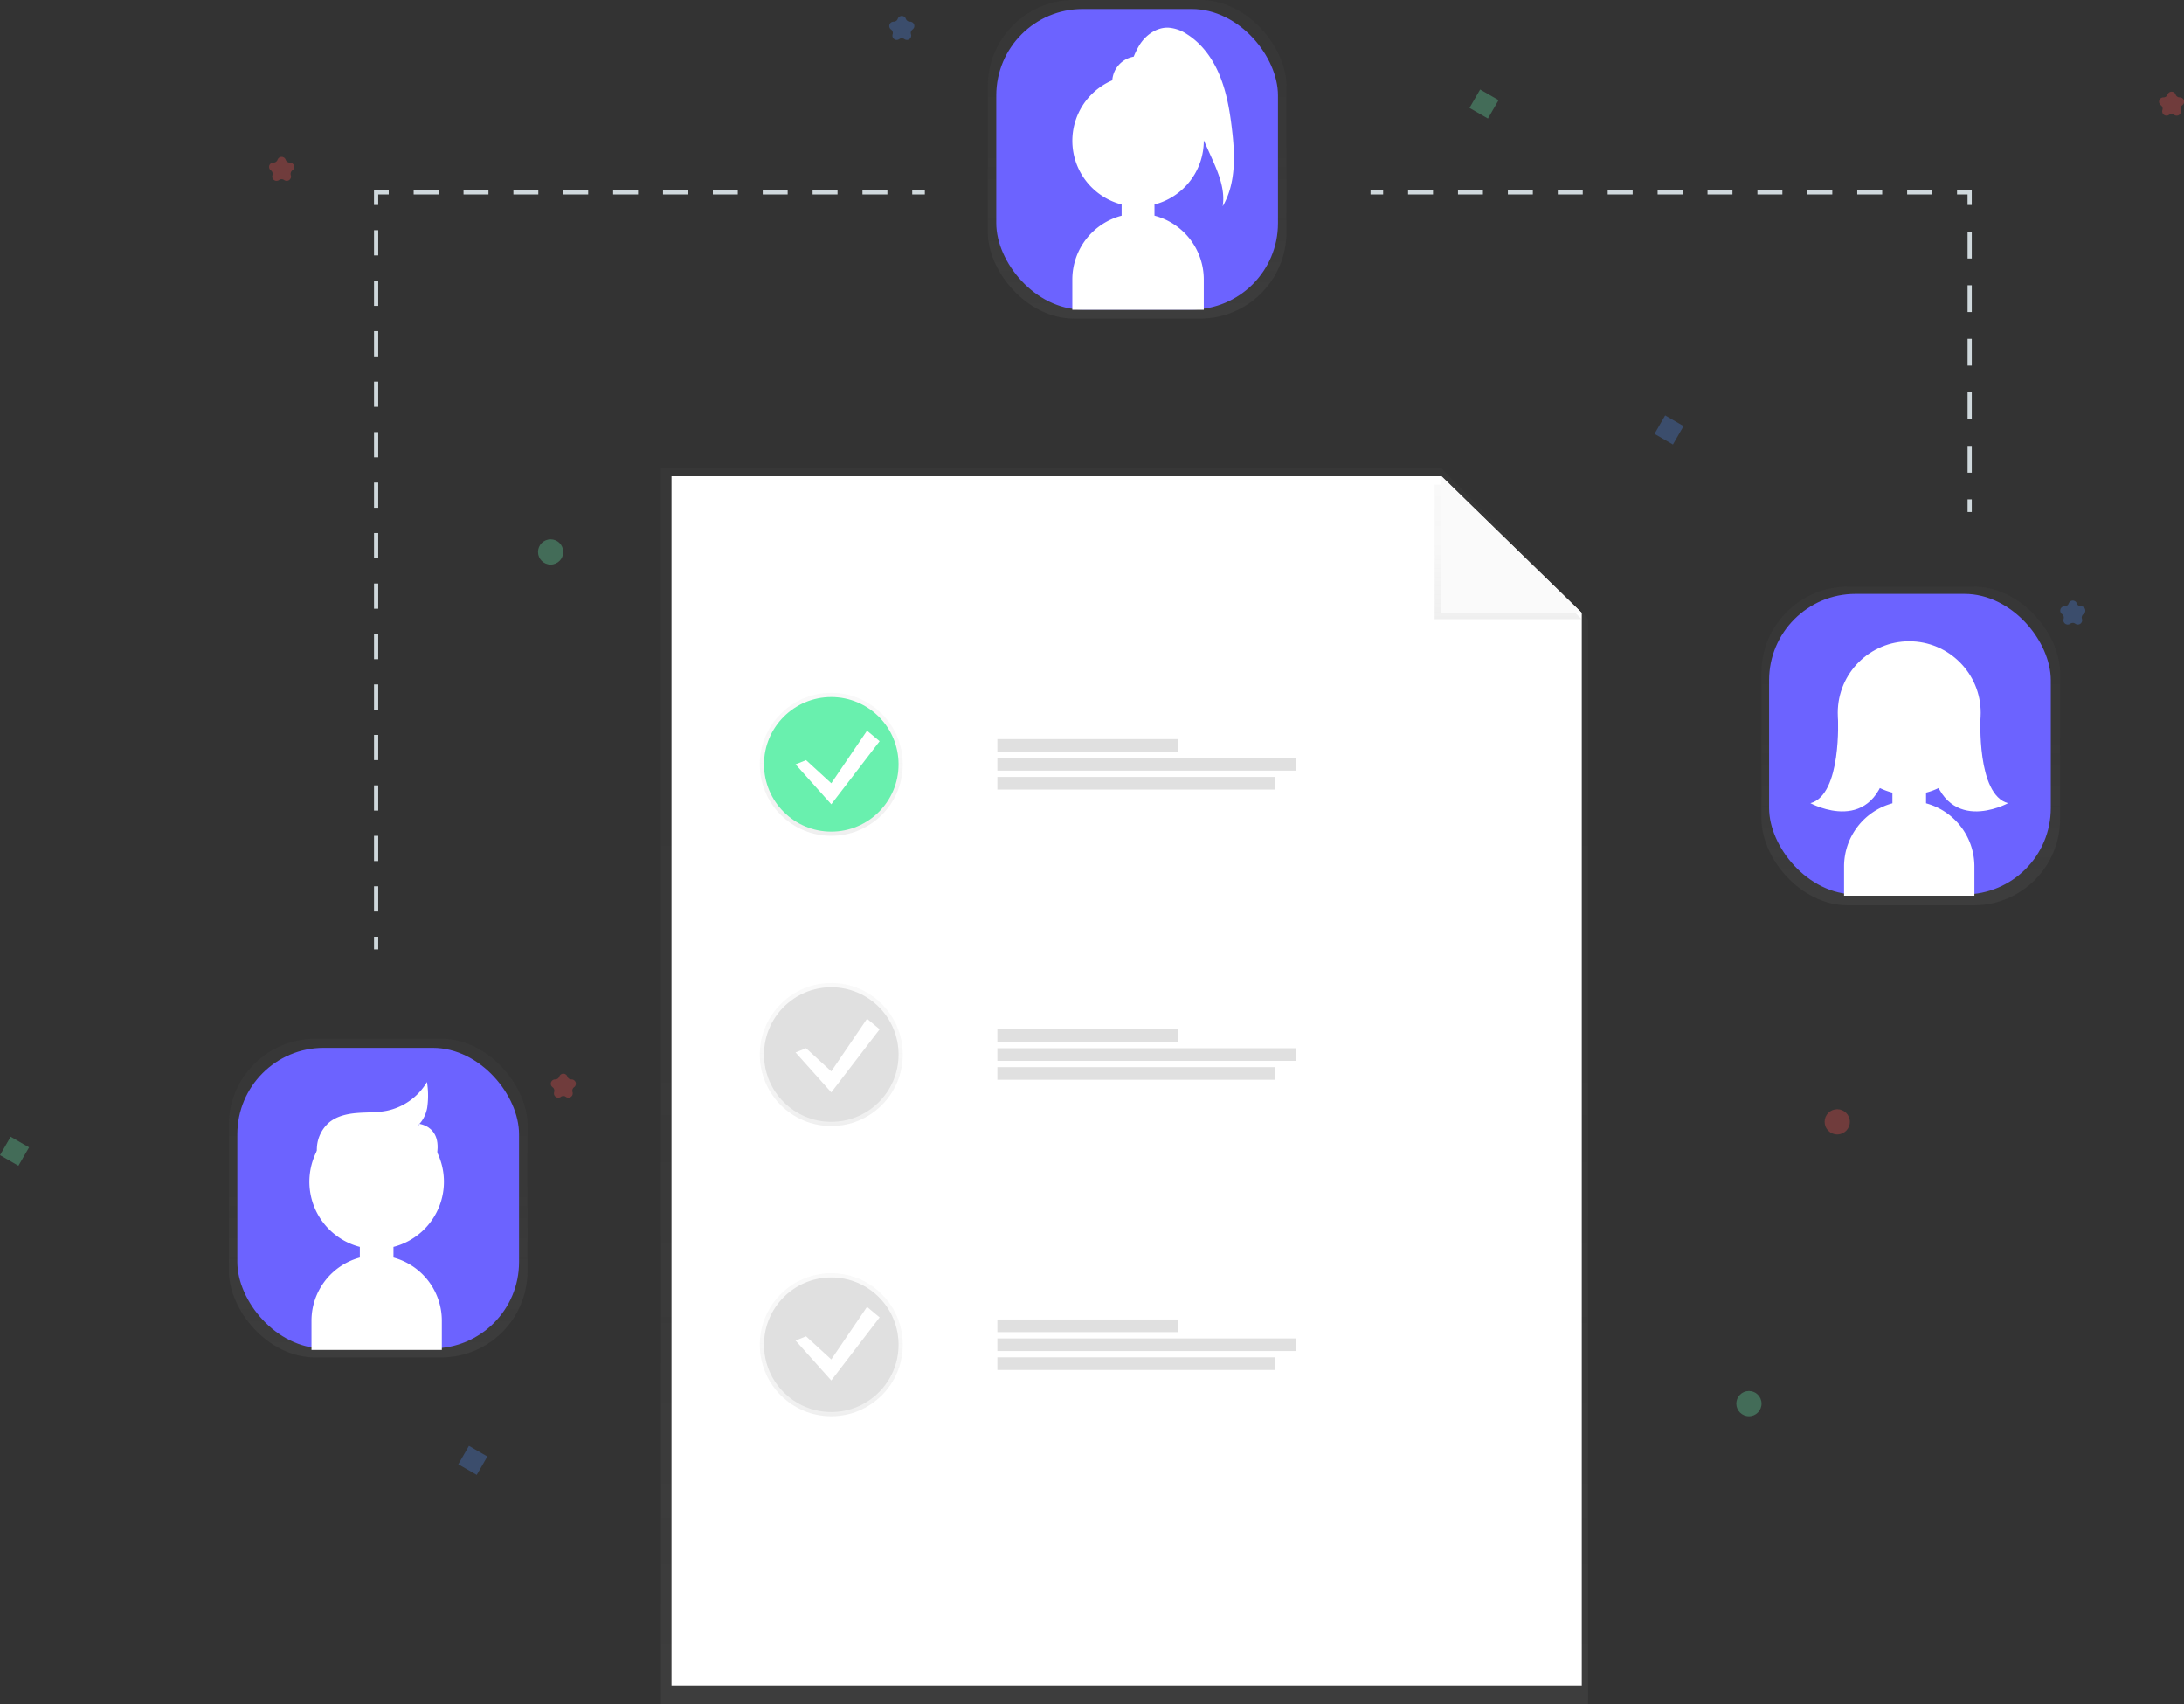 <svg xmlns="http://www.w3.org/2000/svg" xmlns:xlink="http://www.w3.org/1999/xlink" id="54fcc2f7-53e7-45d8-a841-dc7d14505feb" width="1038.87" height="810.47" data-name="Layer 1" viewBox="0 0 1038.87 810.47"><rect x="0" y="0" width="1038.87" height="810.47" fill="#333333" stroke="none"/><defs><linearGradient id="27465f25-9408-49a9-9216-48a6ce9c70a8" x1="534.92" x2="534.92" y1="810.47" y2="222.47" gradientUnits="userSpaceOnUse"><stop offset="0" stop-color="gray" stop-opacity=".25"/><stop offset=".54" stop-color="gray" stop-opacity=".12"/><stop offset="1" stop-color="gray" stop-opacity=".1"/></linearGradient><linearGradient id="e91042cb-24ea-45b7-b114-6b1d04bb7f08" x1="717.42" x2="717.42" y1="294.47" y2="230.47" xlink:href="#27465f25-9408-49a9-9216-48a6ce9c70a8"/><linearGradient id="9cf8e098-6faf-4a73-b831-ba42ba092f0c" x1="395.42" x2="395.42" y1="397.47" y2="329.47" xlink:href="#27465f25-9408-49a9-9216-48a6ce9c70a8"/><linearGradient id="21bcc3e4-cd05-4d2e-b95d-9c2cbf890a58" x1="395.42" x2="395.42" y1="535.47" y2="467.47" xlink:href="#27465f25-9408-49a9-9216-48a6ce9c70a8"/><linearGradient id="4d853afe-cdcc-4858-a900-820b5357492d" x1="395.42" x2="395.42" y1="673.47" y2="605.47" xlink:href="#27465f25-9408-49a9-9216-48a6ce9c70a8"/><linearGradient id="d1e401fd-77b8-4ce0-9bb7-4c75914a74e3" x1="908.9" x2="908.9" y1="430.51" y2="279" xlink:href="#27465f25-9408-49a9-9216-48a6ce9c70a8"/><linearGradient id="d4f55a51-6681-4e20-af66-41db58e2378f" x1="540.9" x2="540.9" y1="151.51" y2="0" xlink:href="#27465f25-9408-49a9-9216-48a6ce9c70a8"/><linearGradient id="fbbf67ca-fbff-4142-84f8-518d9367c25b" x1="179.9" x2="179.9" y1="645.51" y2="494" xlink:href="#27465f25-9408-49a9-9216-48a6ce9c70a8"/></defs><title>collaboration2</title><g opacity=".5"><polygon fill="url(#27465f25-9408-49a9-9216-48a6ce9c70a8)" points="755.41 810.47 314.42 810.47 314.42 222.47 685.42 222.47 755.41 294.47 755.41 810.47"/></g><polygon fill="#fff" points="752.41 801.47 319.42 801.47 319.42 226.47 685.75 226.47 752.41 291.47 752.41 801.47"/><g opacity=".5"><polygon fill="url(#e91042cb-24ea-45b7-b114-6b1d04bb7f08)" points="682.41 294.47 682.41 230.47 688.17 230.47 752.41 294.47 682.41 294.47"/></g><polygon fill="#fafafa" points="685.41 291.47 685.41 226.47 752.41 291.47 685.41 291.47"/><g opacity=".5"><circle cx="395.42" cy="363.47" r="34" fill="url(#9cf8e098-6faf-4a73-b831-ba42ba092f0c)"/></g><circle cx="395.42" cy="363.47" r="32" fill="#69f0ae"/><g opacity=".5"><circle cx="395.42" cy="501.47" r="34" fill="url(#21bcc3e4-cd05-4d2e-b95d-9c2cbf890a58)"/></g><circle cx="395.42" cy="501.47" r="32" fill="#e0e0e0"/><g opacity=".5"><circle cx="395.42" cy="639.47" r="34" fill="url(#4d853afe-cdcc-4858-a900-820b5357492d)"/></g><circle cx="395.42" cy="639.47" r="32" fill="#e0e0e0"/><rect width="86" height="6" x="474.42" y="351.47" fill="#e0e0e0"/><rect width="142" height="6" x="474.42" y="360.47" fill="#e0e0e0"/><rect width="132" height="6" x="474.42" y="369.47" fill="#e0e0e0"/><rect width="86" height="6" x="474.42" y="489.47" fill="#e0e0e0"/><rect width="142" height="6" x="474.42" y="498.47" fill="#e0e0e0"/><rect width="132" height="6" x="474.42" y="507.47" fill="#e0e0e0"/><rect width="86" height="6" x="474.42" y="627.47" fill="#e0e0e0"/><rect width="142" height="6" x="474.42" y="636.47" fill="#e0e0e0"/><rect width="132" height="6" x="474.42" y="645.47" fill="#e0e0e0"/><polygon fill="#fff" points="383.42 361.47 395.42 372.47 412.42 347.47 418.42 352.47 395.42 382.47 378.42 363.47 383.42 361.47"/><polygon fill="#fff" points="383.42 498.47 395.42 509.47 412.42 484.47 418.42 489.47 395.42 519.47 378.42 500.47 383.42 498.47"/><polygon fill="#fff" points="383.42 635.47 395.42 646.47 412.42 621.47 418.42 626.47 395.42 656.47 378.42 637.47 383.42 635.47"/><g opacity=".5"><rect width="142.04" height="151.51" x="837.88" y="279" fill="url(#d1e401fd-77b8-4ce0-9bb7-4c75914a74e3)" rx="41.07" ry="41.07"/></g><rect width="134" height="142.93" x="841.51" y="282.41" fill="#6c63ff" rx="41.07" ry="41.07"/><path fill="#fff" d="M996.73,426.77V421.7a32,32,0,1,0-16,0v5.07a31.12,31.12,0,0,0-23,29.94v14h62v-14A31.12,31.12,0,0,0,996.73,426.77Z" transform="translate(-80.56 -44.76)"/><circle cx="908.17" cy="338.95" r="34" fill="#fff"/><path fill="#fff" d="M1022.64,386.06s-1.91,36.65,13.09,40.65c0,0-31,17-37-20Z" transform="translate(-80.56 -44.76)"/><path fill="#fff" d="M954.82,386.06s1.91,36.65-13.09,40.65c0,0,31,17,37-20Z" transform="translate(-80.56 -44.76)"/><g opacity=".5"><rect width="142.04" height="151.51" x="469.88" fill="url(#d4f55a51-6681-4e20-af66-41db58e2378f)" rx="41.07" ry="41.07"/></g><rect width="134" height="142.93" x="473.9" y="4.29" fill="#6c63ff" rx="41.07" ry="41.07"/><path fill="#fff" d="M666.5,105.61c-1-8.49-2.5-17-5.75-24.94S652.28,65.44,645,60.92a18,18,0,0,0-8.7-3c-5.69-.2-10.95,3.64-13.88,8.52a39.74,39.74,0,0,0-2.59,5.27,12.27,12.27,0,0,0-10.18,11.24A31.28,31.28,0,0,0,614.09,142v5.33a31.39,31.39,0,0,0-23.45,30.27V192.1h62.53V177.59a31.39,31.39,0,0,0-23.45-30.27V142a31.28,31.28,0,0,0,23.45-30.28c0-.07,0-.15,0-.22l3.52,7.83c3.35,7.46,6.78,15.46,5.47,23.54C668.59,131.87,668.06,118.25,666.5,105.61Z" transform="translate(-80.56 -44.76)"/><g opacity=".5"><rect width="142.04" height="151.51" x="108.88" y="494" fill="url(#fbbf67ca-fbff-4142-84f8-518d9367c25b)" rx="41.07" ry="41.07"/></g><rect width="134" height="142.93" x="112.9" y="498.29" fill="#6c63ff" rx="41.07" ry="41.07"/><path fill="#fff" stroke="#fff" stroke-miterlimit="10" d="M234.45,602.7a23.91,23.91,0,0,1-2.63-12.4,16.58,16.58,0,0,1,5.46-11.25c3.59-3.06,8.46-4.14,13.16-4.52s9.47-.15,14.1-1.06a29.47,29.47,0,0,0,18.82-12.76,39.63,39.63,0,0,1-.1,10.85c-.7,3.56-2.53,7.06-5.62,9,3.74-1.73,3.34,2.33,2.52,4.76,1.86,2.24,6.36,2.61,6.59,5.51a18.24,18.24,0,0,1-.94,8.57c-1.13,2.67.08,7.38-2.81,7.59" transform="translate(-80.56 -44.76)"/><path fill="#fff" d="M279.78,579.16s16.45,1.43,4.74,25.86" transform="translate(-80.56 -44.76)"/><path fill="#fff" d="M267.73,642.77V637.7a32,32,0,1,0-16,0v5.07a31.12,31.12,0,0,0-23,29.94v14h62v-14A31.12,31.12,0,0,0,267.73,642.77Z" transform="translate(-80.56 -44.76)"/><line x1="178.92" x2="178.92" y1="451.47" y2="445.47" fill="none" stroke="#cfd8dc" stroke-miterlimit="10" stroke-width="2"/><line x1="178.92" x2="178.92" y1="433.47" y2="103.47" fill="none" stroke="#cfd8dc" stroke-dasharray="12 12" stroke-miterlimit="10" stroke-width="2"/><polyline fill="none" stroke="#cfd8dc" stroke-miterlimit="10" stroke-width="2" points="178.91 97.47 178.91 91.47 184.91 91.47"/><line x1="196.77" x2="427.99" y1="91.47" y2="91.47" fill="none" stroke="#cfd8dc" stroke-dasharray="11.86 11.86" stroke-miterlimit="10" stroke-width="2"/><line x1="433.92" x2="439.92" y1="91.47" y2="91.47" fill="none" stroke="#cfd8dc" stroke-miterlimit="10" stroke-width="2"/><line x1="651.92" x2="657.92" y1="91.47" y2="91.47" fill="none" stroke="#cfd8dc" stroke-miterlimit="10" stroke-width="2"/><line x1="669.78" x2="924.98" y1="91.47" y2="91.47" fill="none" stroke="#cfd8dc" stroke-dasharray="11.87 11.87" stroke-miterlimit="10" stroke-width="2"/><polyline fill="none" stroke="#cfd8dc" stroke-miterlimit="10" stroke-width="2" points="930.91 91.47 936.91 91.47 936.91 97.47"/><line x1="936.92" x2="936.92" y1="110.2" y2="231.11" fill="none" stroke="#cfd8dc" stroke-dasharray="12.73 12.73" stroke-miterlimit="10" stroke-width="2"/><line x1="936.92" x2="936.92" y1="237.47" y2="243.47" fill="none" stroke="#cfd8dc" stroke-miterlimit="10" stroke-width="2"/><rect width="10.12" height="10.12" x="82.42" y="587.17" fill="#69f0ae" opacity=".3" transform="translate(227.27 -9.16) rotate(30)"/><rect width="10.12" height="10.12" x="781.42" y="89.17" fill="#69f0ae" opacity=".3" transform="translate(71.92 -425.38) rotate(30)"/><rect width="10.12" height="10.12" x="300.42" y="734.17" fill="#4d8af0" opacity=".3" transform="translate(329.98 -98.46) rotate(30)"/><rect width="10.12" height="10.12" x="869.42" y="244.17" fill="#4d8af0" opacity=".3" transform="translate(161.21 -448.61) rotate(30)"/><circle cx="831.92" cy="667.47" r="6" fill="#69f0ae" opacity=".3"/><circle cx="261.92" cy="262.47" r="6" fill="#69f0ae" opacity=".3"/><circle cx="873.92" cy="533.47" r="6" fill="#ff5252" opacity=".3"/><path fill="#ff5252" d="M1115.43,89.65h0a2.05,2.05,0,0,0,2,1.42h0a2.05,2.05,0,0,1,1.21,3.71h0a2.05,2.05,0,0,0-.75,2.29h0a2.05,2.05,0,0,1-3.16,2.29h0a2.05,2.05,0,0,0-2.41,0h0a2.05,2.05,0,0,1-3.16-2.29h0a2.05,2.05,0,0,0-.75-2.29h0a2.05,2.05,0,0,1,1.21-3.71h0a2.05,2.05,0,0,0,2-1.42h0A2.05,2.05,0,0,1,1115.43,89.65Z" opacity=".3" transform="translate(-80.56 -44.76)"/><path fill="#ff5252" d="M350.43,556.65h0a2.05,2.05,0,0,0,2,1.42h0a2.05,2.05,0,0,1,1.21,3.71h0a2.05,2.05,0,0,0-.75,2.29h0a2.05,2.05,0,0,1-3.16,2.29h0a2.05,2.05,0,0,0-2.41,0h0a2.05,2.05,0,0,1-3.16-2.29h0a2.05,2.05,0,0,0-.75-2.29h0a2.05,2.05,0,0,1,1.21-3.71h0a2.05,2.05,0,0,0,2-1.42h0A2.05,2.05,0,0,1,350.43,556.65Z" opacity=".3" transform="translate(-80.56 -44.76)"/><path fill="#ff5252" d="M216.43,120.65h0a2.05,2.05,0,0,0,2,1.42h0a2.05,2.05,0,0,1,1.21,3.71h0a2.05,2.05,0,0,0-.75,2.29h0a2.05,2.05,0,0,1-3.16,2.29h0a2.05,2.05,0,0,0-2.41,0h0a2.05,2.05,0,0,1-3.16-2.29h0a2.05,2.05,0,0,0-.75-2.29h0a2.05,2.05,0,0,1,1.21-3.71h0a2.05,2.05,0,0,0,2-1.42h0A2.05,2.05,0,0,1,216.43,120.65Z" opacity=".3" transform="translate(-80.56 -44.76)"/><path fill="#4d8af0" d="M511.43,53.65h0a2.05,2.05,0,0,0,2,1.42h0a2.05,2.05,0,0,1,1.21,3.71h0a2.05,2.05,0,0,0-.75,2.29h0a2.05,2.05,0,0,1-3.16,2.29h0a2.05,2.05,0,0,0-2.41,0h0a2.05,2.05,0,0,1-3.16-2.29h0a2.05,2.05,0,0,0-.75-2.29h0a2.05,2.05,0,0,1,1.21-3.71h0a2.05,2.05,0,0,0,2-1.42h0A2.05,2.05,0,0,1,511.43,53.65Z" opacity=".3" transform="translate(-80.56 -44.76)"/><path fill="#4d8af0" d="M1068.43,331.65h0a2.05,2.05,0,0,0,2,1.42h0a2.05,2.05,0,0,1,1.21,3.71h0a2.05,2.05,0,0,0-.75,2.29h0a2.05,2.05,0,0,1-3.16,2.29h0a2.05,2.05,0,0,0-2.41,0h0a2.05,2.05,0,0,1-3.16-2.29h0a2.05,2.05,0,0,0-.75-2.29h0a2.05,2.05,0,0,1,1.21-3.71h0a2.05,2.05,0,0,0,2-1.42h0A2.05,2.05,0,0,1,1068.43,331.65Z" opacity=".3" transform="translate(-80.56 -44.76)"/></svg>